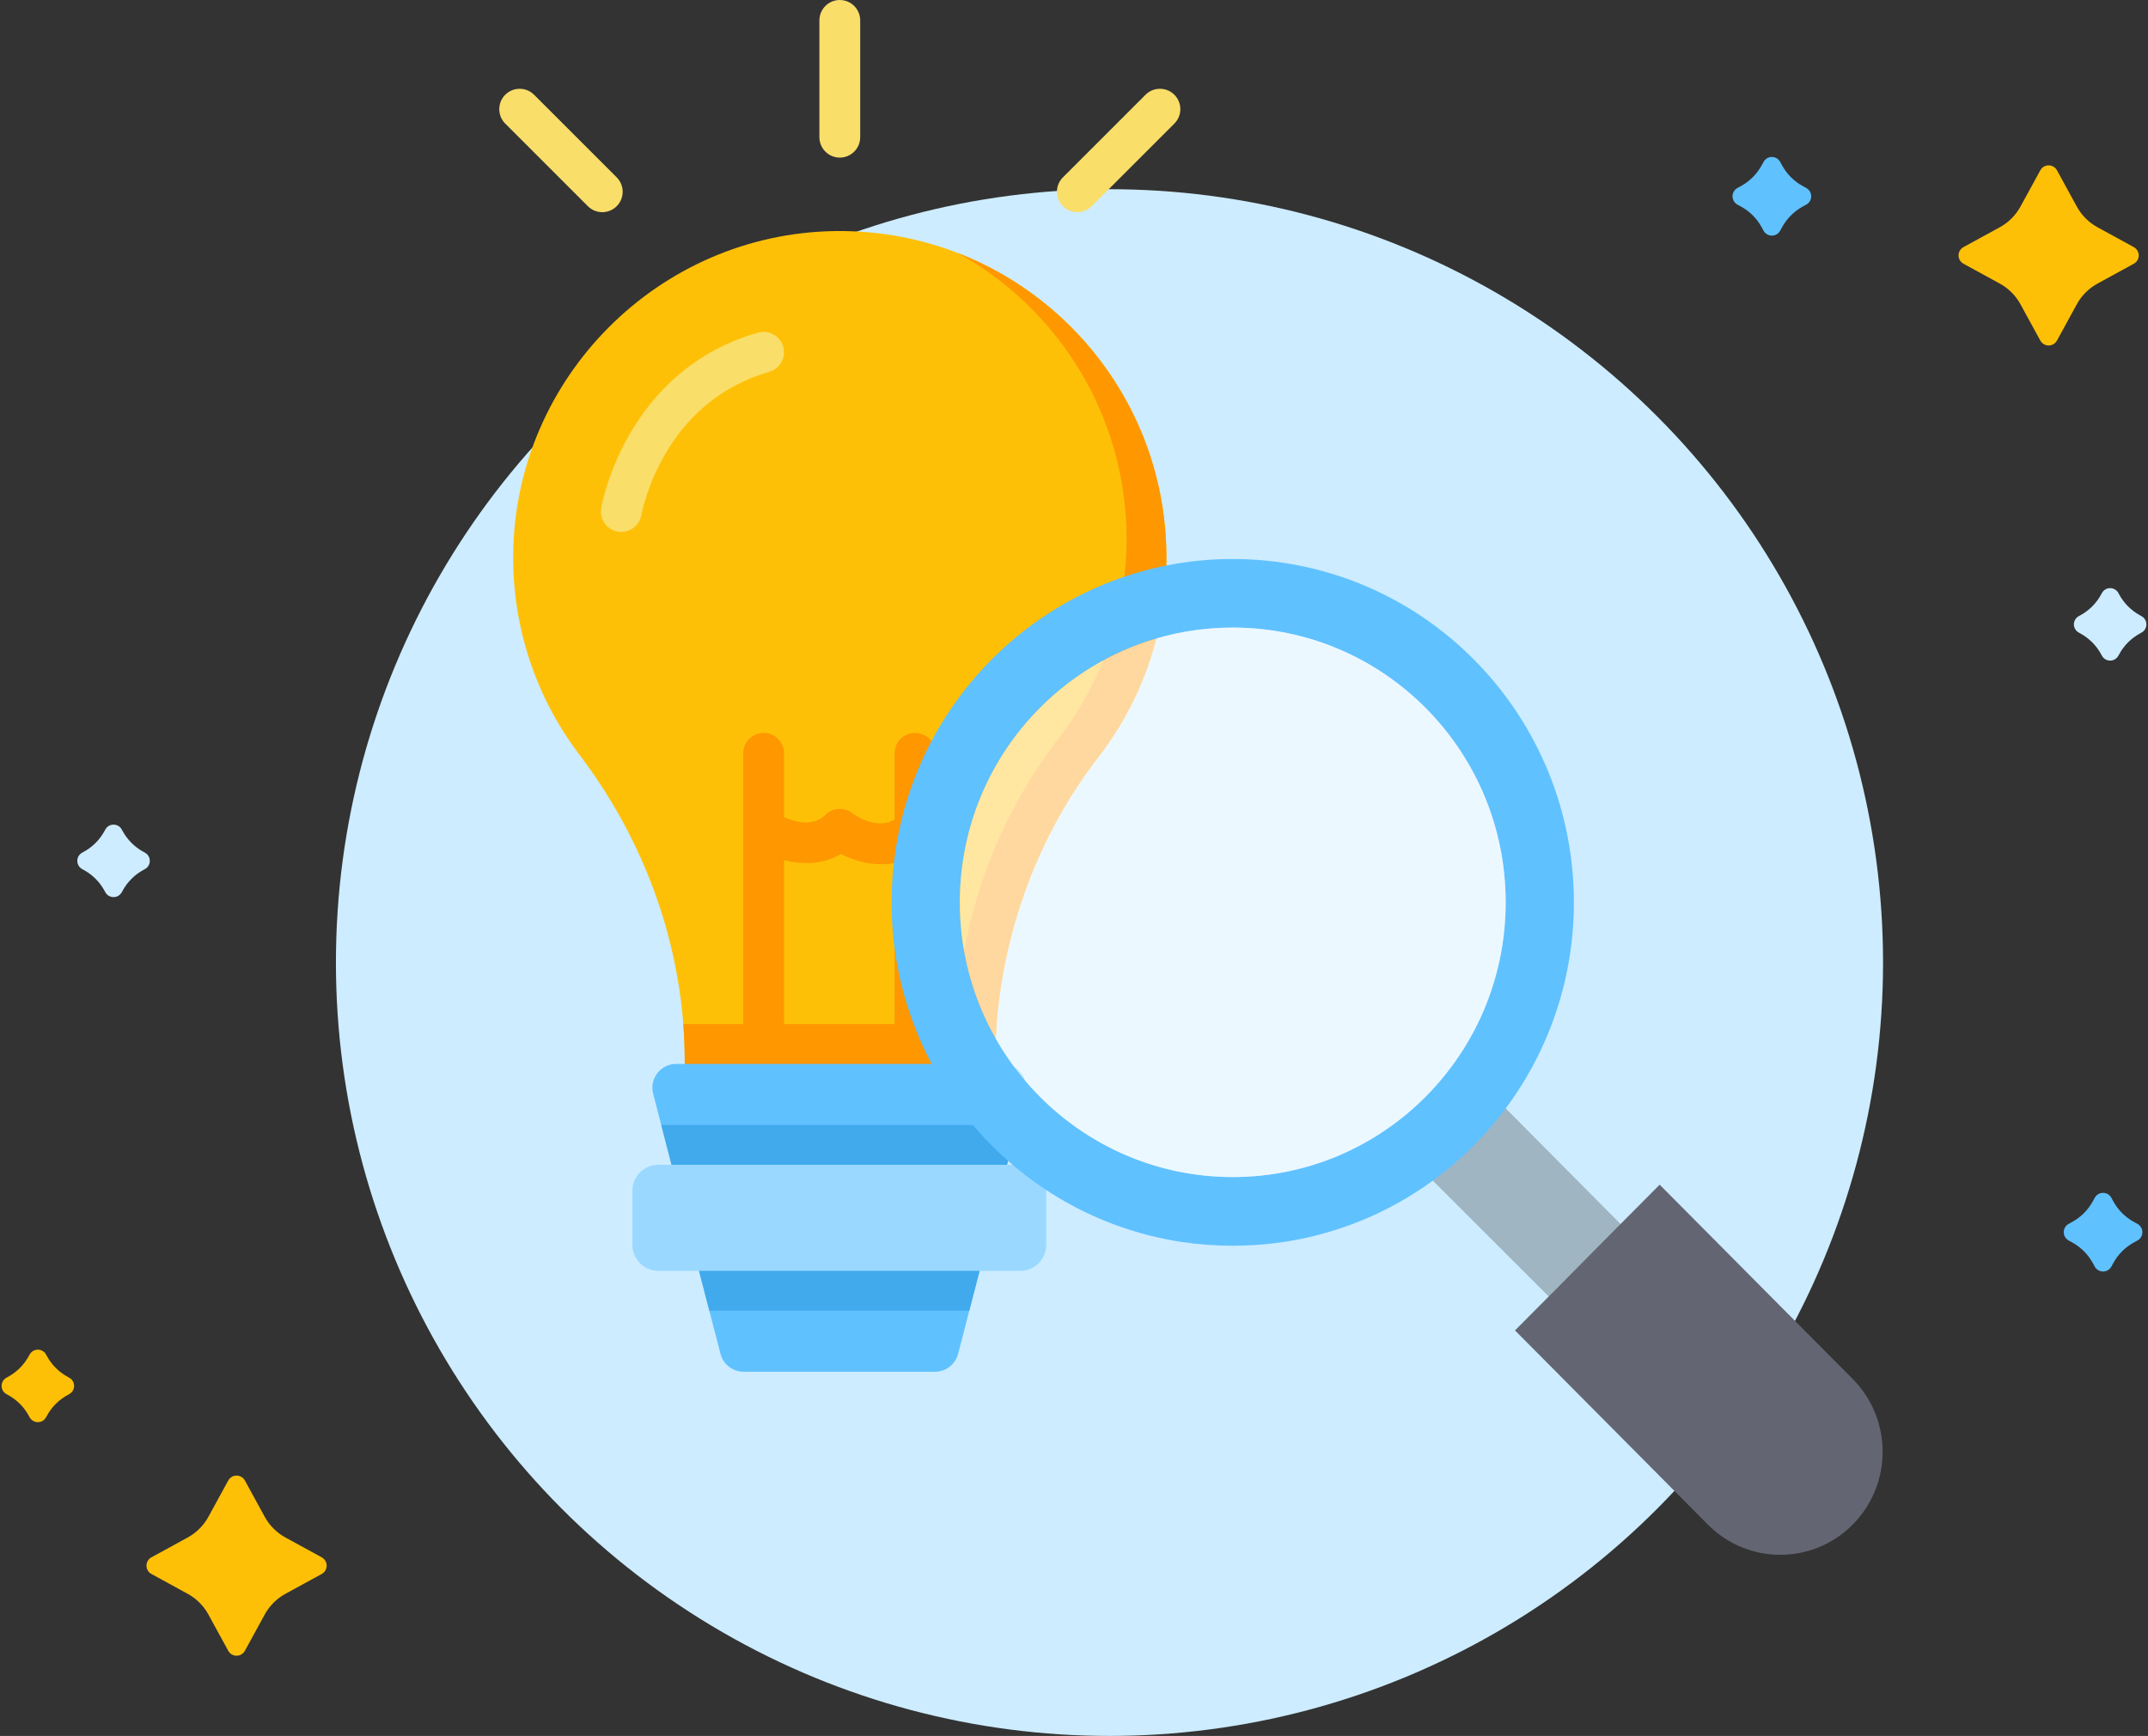 <?xml version="1.0" encoding="UTF-8"?>
<svg width="454px" height="367px" viewBox="0 0 454 367" version="1.1" xmlns="http://www.w3.org/2000/svg" xmlns:xlink="http://www.w3.org/1999/xlink">
    <rect x="0" y="0" width="454" height="367" fill="#333333" stroke="none"/>
    <!-- Generator: sketchtool 53.2 (72643) - https://sketchapp.com -->
    <title>52544643-5DC8-4284-91CD-B3984A7E7AB3@1,5x</title>
    <desc>Created with sketchtool.</desc>
    <g id="Home" stroke="none" stroke-width="1" fill="none" fill-rule="evenodd">
        <g id="1440-copy-11" transform="translate(-830, -746)">
            <g id="Group-20" transform="translate(829, 746)">
                <g id="Group-22" transform="translate(72, 0)">
                    <circle id="Oval-5" fill="#CDECFF" cx="163.5" cy="203.5" r="163.5"></circle>
                    <g id="lamp-(1)" transform="translate(106.5, 145) scale(1, -1) translate(-106.5, -145) translate(34, 0)" fill-rule="nonzero">
                        <g id="XMLID_1924_" transform="translate(3.398, 0)">
                            <path d="M138.135,172.121 C138.135,210.59 106.67,241.708 68.071,241.146 C30.807,240.602 0.471,210.136 0.072,172.873 C-0.096,156.922 5.141,142.205 14.071,130.441 C26.666,113.832 34.423,94.137 36.022,73.493 C36.23,70.856 36.331,68.201 36.331,65.535 L36.331,49.207 L101.877,49.207 L101.877,64.575 C101.877,67.555 101.994,70.53 102.236,73.493 C103.88,93.946 111.183,113.658 123.777,129.975 C132.78,141.632 138.135,156.253 138.135,172.121 Z" id="XMLID_1953_" fill="#FEC007"></path>
                            <path d="M102.235,73.493 L36.022,73.493 C36.23,70.856 36.33,68.201 36.33,65.535 L36.33,49.207 L101.876,49.207 L101.876,64.575 C101.876,67.555 101.994,70.53 102.235,73.493 Z" id="XMLID_1939_" fill="#FE9700"></path>
                            <path d="M138.135,172.121 C138.135,201.475 119.815,226.548 93.979,236.532 C115.285,224.785 129.716,202.104 129.716,176.049 C129.716,160.182 124.361,145.561 115.358,133.903 C100.939,115.224 93.457,92.105 93.457,68.503 L93.457,49.207 L101.876,49.207 L101.876,64.575 C101.876,88.176 109.358,111.295 123.777,129.974 C132.78,141.632 138.135,156.253 138.135,172.121 Z" id="XMLID_1969_" fill="#FE9700"></path>
                            <path d="M52.999,135.056 C50.618,135.056 48.688,133.126 48.688,130.745 L48.688,49.207 C48.688,46.826 50.618,44.896 52.999,44.896 C55.38,44.896 57.311,46.825 57.311,49.207 L57.311,130.745 C57.31,133.126 55.38,135.056 52.999,135.056 Z" id="XMLID_1913_" fill="#FE9700"></path>
                            <path d="M84.99,135.056 C82.609,135.056 80.679,133.126 80.679,130.745 L80.679,49.207 C80.679,46.826 82.609,44.896 84.99,44.896 C87.372,44.896 89.302,46.825 89.302,49.207 L89.302,130.745 C89.301,133.126 87.372,135.056 84.99,135.056 Z" id="XMLID_1914_" fill="#FE9700"></path>
                            <path d="M84.99,118.999 C83.888,118.999 82.784,118.578 81.941,117.736 C77.875,113.668 72.342,117.642 71.724,118.109 C70.008,119.407 67.575,119.258 66.053,117.735 C62.195,113.878 55.662,118.097 55.385,118.278 C53.403,119.58 50.73,119.043 49.417,117.067 C48.104,115.09 48.625,112.432 50.594,111.109 C54.4,108.552 62.609,105.438 69.36,109.455 C74.229,106.957 81.858,105.459 88.038,111.638 C89.722,113.322 89.722,116.052 88.038,117.735 C87.197,118.578 86.093,118.999 84.99,118.999 Z" id="XMLID_695_" fill="#FE9700"></path>
                            <path d="M103.464,65.074 L34.529,65.074 C31.234,65.074 28.826,61.965 29.651,58.777 L31.363,52.165 L41.522,12.91 L43.885,3.778 C44.458,1.555 46.462,0 48.757,0 L89.231,0 C91.527,0 93.531,1.555 94.108,3.777 L96.471,12.91 L106.625,52.165 L108.337,58.777 C109.162,61.965 106.753,65.074 103.464,65.074 Z" id="XMLID_1949_" fill="#60C1FF"></path>
                            <polygon id="XMLID_1936_" fill="#41AAED" points="106.624 52.165 31.363 52.165 41.522 12.91 96.471 12.91"></polygon>
                            <path d="M107.239,43.746 L30.75,43.746 C27.72,43.746 25.264,41.29 25.264,38.26 L25.264,26.814 C25.264,23.785 27.72,21.328 30.75,21.328 L107.24,21.328 C110.27,21.328 112.726,23.784 112.726,26.814 L112.726,38.26 C112.726,41.289 110.27,43.746 107.239,43.746 Z" id="XMLID_1917_" fill="#9AD8FF"></path>
                            <path d="M53.001,219.842 C52.608,219.842 52.21,219.788 51.813,219.674 C24.046,211.725 18.881,183.778 18.675,182.592 C18.267,180.246 19.838,178.015 22.183,177.606 C24.525,177.195 26.755,178.765 27.168,181.105 C27.348,182.104 31.712,204.951 54.186,211.385 C56.475,212.04 57.8,214.427 57.144,216.716 C56.602,218.608 54.876,219.842 53.001,219.842 Z" id="XMLID_1918_" fill="#F9DE69"></path>
                        </g>
                        <path d="M72.5,290 C70.119,290 68.189,288.07 68.189,285.689 L68.189,260.993 C68.189,258.611 70.119,256.681 72.5,256.681 C74.881,256.681 76.811,258.611 76.811,260.993 L76.811,285.689 C76.811,288.07 74.881,290 72.5,290 Z" id="XMLID_1922_" fill="#F9DE69"></path>
                        <g id="XMLID_210_" transform="translate(0, 244.688)" fill="#F9DE69">
                            <path d="M4.835,26.542 C3.732,26.542 2.628,26.121 1.786,25.279 C0.103,23.595 0.103,20.866 1.786,19.182 L19.249,1.719 C20.933,0.035 23.663,0.036 25.346,1.718 C27.029,3.402 27.029,6.132 25.346,7.816 L7.883,25.279 C7.042,26.121 5.938,26.542 4.835,26.542 Z" id="XMLID_1882_"></path>
                            <path d="M140.165,26.542 C139.062,26.542 137.958,26.121 137.116,25.279 L119.654,7.816 C117.971,6.132 117.971,3.403 119.654,1.719 C121.337,0.036 124.067,0.036 125.751,1.72 L143.214,19.182 C144.897,20.866 144.897,23.596 143.214,25.28 C142.372,26.121 141.268,26.542 140.165,26.542 Z" id="XMLID_99_"></path>
                        </g>
                    </g>
                    <g id="folder" transform="translate(117, 118)">
                        <polygon id="Shape" fill="#9FB5C2" fill-rule="nonzero" points="112.314 129.08 140.28 157.031 155.472 141.734 127.432 113.499"></polygon>
                        <path d="M144.657,72.762 C144.667,108.662 118.62,139.181 83.369,144.566 C76.198,145.63 68.91,145.63 61.738,144.566 C23.761,138.763 -3.033,104 0.813,65.517 C4.658,27.033 37.791,-1.659 76.155,0.273 C114.52,2.205 144.644,34.084 144.657,72.762 Z M130.236,72.762 C130.236,40.685 104.41,14.68 72.554,14.68 C40.697,14.68 14.871,40.685 14.871,72.762 C14.871,104.839 40.697,130.843 72.554,130.843 C104.41,130.843 130.236,104.839 130.236,72.762 Z" id="Combined-Shape" fill="#60C1FF" fill-rule="nonzero"></path>
                        <path d="M130.236,72.762 C130.236,104.839 104.41,130.843 72.554,130.843 C40.697,130.843 14.871,104.839 14.871,72.762 C14.871,40.685 40.697,14.68 72.554,14.68 C104.41,14.68 130.236,40.685 130.236,72.762 Z" id="Shape" fill="#FFFFFF" opacity="0.623"></path>
                        <path d="M172.986,204.328 C181.433,212.833 195.131,212.833 203.577,204.326 C212.024,195.82 212.024,182.028 203.575,173.524 L162.786,132.456 L150.425,144.896 L139.862,155.565 L132.208,163.268 L172.986,204.328 Z" id="Shape" fill="#636672" fill-rule="nonzero"></path>
                        <polygon id="Shape" fill="#FFDA44" fill-rule="nonzero" points="150.432 144.896 139.851 155.554 139.862 155.565"></polygon>
                    </g>
                </g>
                <path d="M47.908,342.512 L39.509,344.972 C38.449,345.283 37.338,344.675 37.028,343.615 C36.92,343.248 36.92,342.858 37.028,342.491 L39.488,334.092 C40.079,332.073 40.079,329.927 39.488,327.908 L37.028,319.509 C36.717,318.449 37.325,317.338 38.385,317.028 C38.752,316.92 39.142,316.92 39.509,317.028 L47.908,319.488 C49.927,320.079 52.073,320.079 54.092,319.488 L62.491,317.028 C63.551,316.717 64.662,317.325 64.972,318.385 C65.08,318.752 65.08,319.142 64.972,319.509 L62.512,327.908 C61.921,329.927 61.921,332.073 62.512,334.092 L64.972,342.491 C65.283,343.551 64.675,344.662 63.615,344.972 C63.248,345.08 62.858,345.08 62.491,344.972 L54.092,342.512 C52.073,341.921 49.927,341.921 47.908,342.512 Z" id="Star" fill="#FEC007" transform="translate(51, 331) rotate(-315) translate(-51, -331) "></path>
                <path d="M430.908,65.512 L422.509,67.972 C421.449,68.283 420.338,67.675 420.028,66.615 C419.92,66.248 419.92,65.858 420.028,65.491 L422.488,57.092 C423.079,55.073 423.079,52.927 422.488,50.908 L420.028,42.509 C419.717,41.449 420.325,40.338 421.385,40.028 C421.752,39.92 422.142,39.92 422.509,40.028 L430.908,42.488 C432.927,43.079 435.073,43.079 437.092,42.488 L445.491,40.028 C446.551,39.717 447.662,40.325 447.972,41.385 C448.08,41.752 448.08,42.142 447.972,42.509 L445.512,50.908 C444.921,52.927 444.921,55.073 445.512,57.092 L447.972,65.491 C448.283,66.551 447.675,67.662 446.615,67.972 C446.248,68.08 445.858,68.08 445.491,67.972 L437.092,65.512 C435.073,64.921 432.927,64.921 430.908,65.512 Z" id="Star-Copy-2" fill="#FEC007" transform="translate(434, 54) rotate(-315) translate(-434, -54) "></path>
                <path d="M5.908,298.81 L5.532,298.92 C4.485,299.227 3.387,298.626 3.08,297.579 C2.974,297.216 2.974,296.83 3.08,296.468 L3.19,296.092 C3.782,294.073 3.782,291.927 3.19,289.908 L3.08,289.532 C2.773,288.485 3.374,287.387 4.421,287.08 C4.784,286.974 5.17,286.974 5.532,287.08 L5.908,287.19 C7.927,287.782 10.073,287.782 12.092,287.19 L12.468,287.08 C13.515,286.773 14.613,287.374 14.92,288.421 C15.026,288.784 15.026,289.17 14.92,289.532 L14.81,289.908 C14.218,291.927 14.218,294.073 14.81,296.092 L14.92,296.468 C15.227,297.515 14.626,298.613 13.579,298.92 C13.216,299.026 12.83,299.026 12.468,298.92 L12.092,298.81 C10.073,298.218 7.927,298.218 5.908,298.81 Z" id="Star-Copy" fill="#FEC007" transform="translate(9, 293) rotate(-315) translate(-9, -293) "></path>
                <path d="M372.408,47.648 L371.595,47.887 C370.535,48.197 369.424,47.589 369.113,46.529 C369.006,46.162 369.006,45.772 369.113,45.405 L369.352,44.592 C369.943,42.573 369.943,40.427 369.352,38.408 L369.113,37.595 C368.803,36.535 369.411,35.424 370.471,35.113 C370.838,35.006 371.228,35.006 371.595,35.113 L372.408,35.352 C374.427,35.943 376.573,35.943 378.592,35.352 L379.405,35.113 C380.465,34.803 381.576,35.411 381.887,36.471 C381.994,36.838 381.994,37.228 381.887,37.595 L381.648,38.408 C381.057,40.427 381.057,42.573 381.648,44.592 L381.887,45.405 C382.197,46.465 381.589,47.576 380.529,47.887 C380.162,47.994 379.772,47.994 379.405,47.887 L378.592,47.648 C376.573,47.057 374.427,47.057 372.408,47.648 Z" id="Star-Copy-4" fill="#60C1FF" transform="translate(375.5, 41.5) rotate(-315) translate(-375.5, -41.5) "></path>
                <path d="M442.408,266.648 L441.595,266.887 C440.535,267.197 439.424,266.589 439.113,265.529 C439.006,265.162 439.006,264.772 439.113,264.405 L439.352,263.592 C439.943,261.573 439.943,259.427 439.352,257.408 L439.113,256.595 C438.803,255.535 439.411,254.424 440.471,254.113 C440.838,254.006 441.228,254.006 441.595,254.113 L442.408,254.352 C444.427,254.943 446.573,254.943 448.592,254.352 L449.405,254.113 C450.465,253.803 451.576,254.411 451.887,255.471 C451.994,255.838 451.994,256.228 451.887,256.595 L451.648,257.408 C451.057,259.427 451.057,261.573 451.648,263.592 L451.887,264.405 C452.197,265.465 451.589,266.576 450.529,266.887 C450.162,266.994 449.772,266.994 449.405,266.887 L448.592,266.648 C446.573,266.057 444.427,266.057 442.408,266.648 Z" id="Star-Copy-6" fill="#60C1FF" transform="translate(445.5, 260.5) rotate(-315) translate(-445.5, -260.5) "></path>
                <path d="M443.908,137.81 L443.532,137.92 C442.485,138.227 441.387,137.626 441.08,136.579 C440.974,136.216 440.974,135.83 441.08,135.468 L441.19,135.092 C441.782,133.073 441.782,130.927 441.19,128.908 L441.08,128.532 C440.773,127.485 441.374,126.387 442.421,126.08 C442.784,125.974 443.17,125.974 443.532,126.08 L443.908,126.19 C445.927,126.782 448.073,126.782 450.092,126.19 L450.468,126.08 C451.515,125.773 452.613,126.374 452.92,127.421 C453.026,127.784 453.026,128.17 452.92,128.532 L452.81,128.908 C452.218,130.927 452.218,133.073 452.81,135.092 L452.92,135.468 C453.227,136.515 452.626,137.613 451.579,137.92 C451.216,138.026 450.83,138.026 450.468,137.92 L450.092,137.81 C448.073,137.218 445.927,137.218 443.908,137.81 Z" id="Star-Copy-3" fill="#CDECFF" transform="translate(447, 132) rotate(-315) translate(-447, -132) "></path>
                <path d="M21.908,187.81 L21.532,187.92 C20.485,188.227 19.387,187.626 19.08,186.579 C18.974,186.216 18.974,185.83 19.08,185.468 L19.19,185.092 C19.782,183.073 19.782,180.927 19.19,178.908 L19.08,178.532 C18.773,177.485 19.374,176.387 20.421,176.08 C20.784,175.974 21.17,175.974 21.532,176.08 L21.908,176.19 C23.927,176.782 26.073,176.782 28.092,176.19 L28.468,176.08 C29.515,175.773 30.613,176.374 30.92,177.421 C31.026,177.784 31.026,178.17 30.92,178.532 L30.81,178.908 C30.218,180.927 30.218,183.073 30.81,185.092 L30.92,185.468 C31.227,186.515 30.626,187.613 29.579,187.92 C29.216,188.026 28.83,188.026 28.468,187.92 L28.092,187.81 C26.073,187.218 23.927,187.218 21.908,187.81 Z" id="Star-Copy-5" fill="#CDECFF" transform="translate(25, 182) rotate(-315) translate(-25, -182) "></path>
            </g>
        </g>
    </g>
</svg>